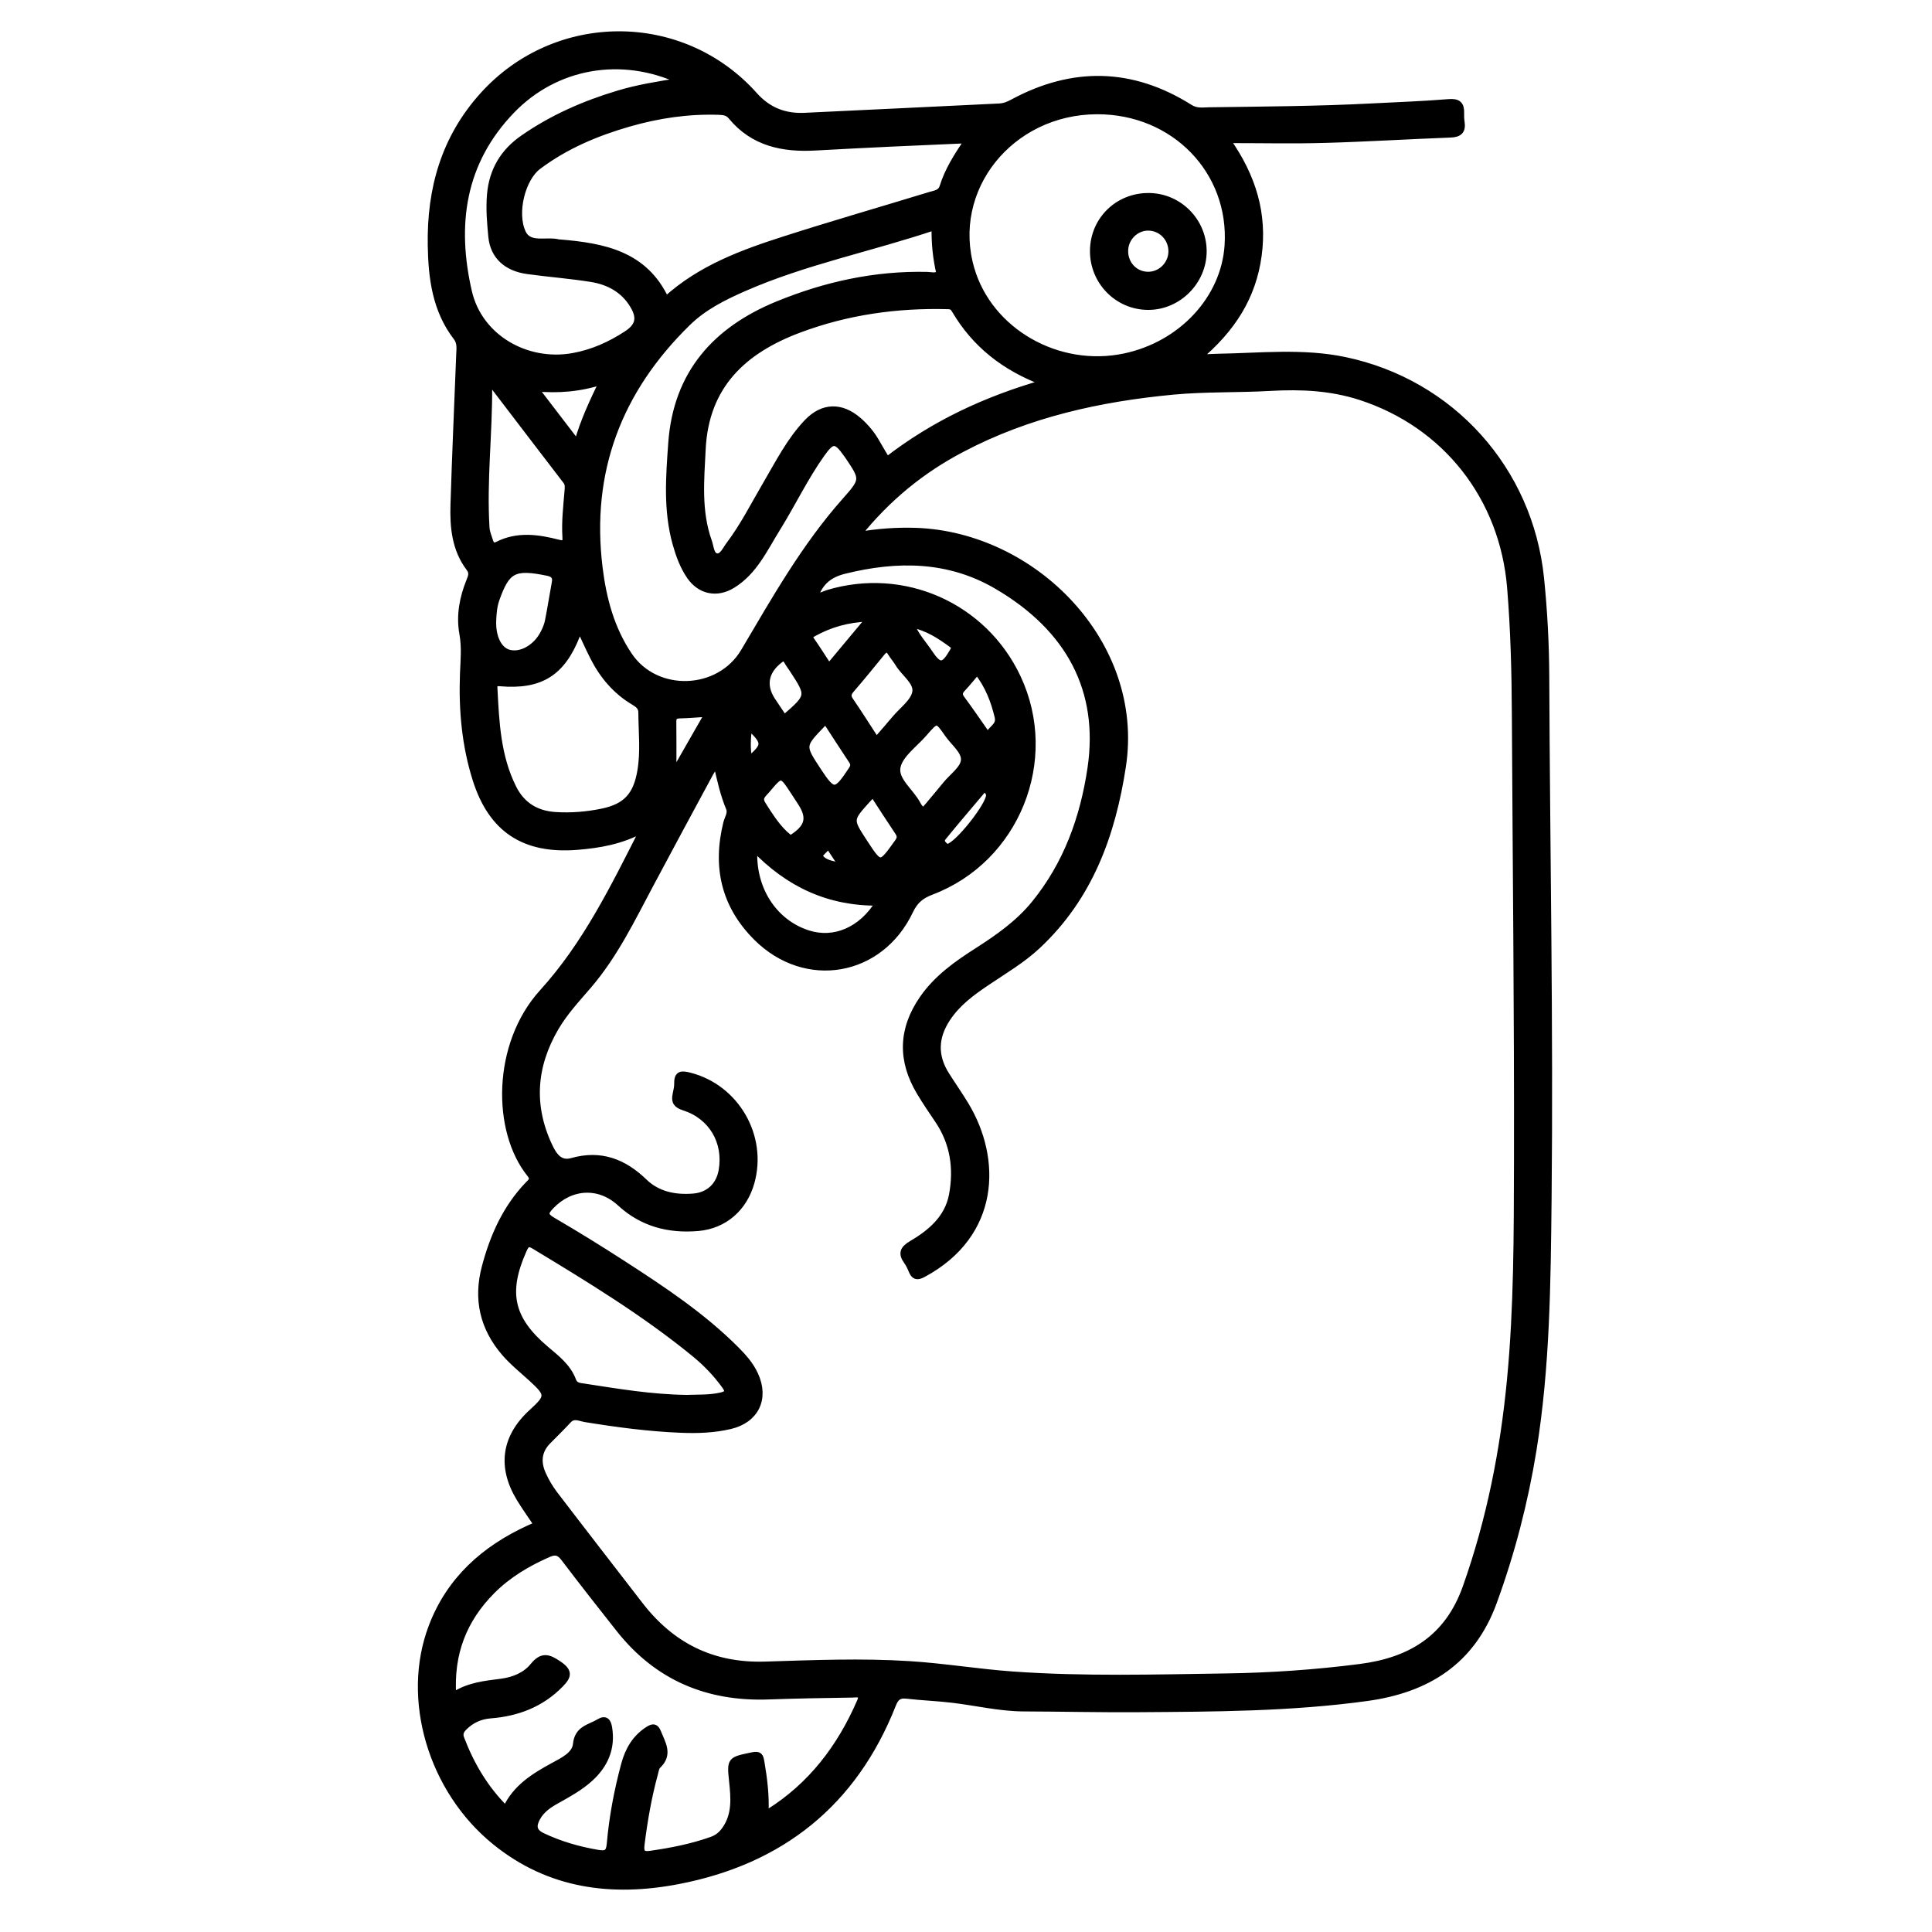 <?xml version="1.0" encoding="utf-8"?>
<!-- Generator: Adobe Illustrator 23.0.0, SVG Export Plug-In . SVG Version: 6.00 Build 0)  -->
<svg version="1.0" xmlns="http://www.w3.org/2000/svg" xmlns:xlink="http://www.w3.org/1999/xlink" x="0px" y="0px"
	 viewBox="0 0 3000 3000" style="enable-background:new 0 0 3000 3000;" xml:space="preserve">
<style type="text/css">
	.st0{stroke:#000000;stroke-width:10;stroke-miterlimit:10;}
</style>
<g id="Layer_1">
</g>
<g id="Layer_2">
	<g>
		<path class="st0" d="M834.1,2367.7c-9.4-14.1-18.7-27-27-40.6c-30.1-49.3-23.5-95.6,18.9-134.2c26.5-24.1,26.5-27.8-0.4-52.4
			c-14.2-13-29.3-25-41.9-39.6c-33.9-39.3-43.8-83.9-30.5-133.7c12.6-47.4,32.1-91.3,66.6-127.4c4.3-4.5,10.1-8.2,3.5-16.4
			c-54.4-67.1-54.2-201.8,19.1-282.5c67-73.8,110.1-161.8,156.5-253.4c-34.3,18.7-68.3,24.4-103.1,27.2
			c-81.3,6.4-132.3-26.5-156.9-104.2c-16.8-53-21.7-107.9-19.7-163.3c0.8-21.2,3-42-0.9-63.3c-5.1-28.2,0.2-55.5,10.8-81.8
			c2.8-6.9,5.2-12.6-0.4-20c-22.1-29.2-25.3-63.7-24.2-98.6c2.4-77.6,5.9-155.3,8.9-232.9c0.4-9.2,1.8-18.4-4.5-26.7
			c-32.6-42.3-38.9-92.2-39.7-143.2c-1.4-87.3,20.7-166.3,80.8-232.8c113.1-125.3,308.9-126.1,421.5,0
			c21.3,23.9,47.2,33.7,77.8,32.3c100.8-4.6,201.6-9.8,302.4-14.5c7.7-0.4,13.9-2.9,20.4-6.4c93.2-50.5,185.3-49,275.3,7.7
			c10.4,6.6,19.7,4.8,29.8,4.6c84.3-1.2,168.7-1.6,253-6c39.8-2.1,79.6-3.4,119.3-6.7c14.4-1.2,19.4,3.3,19,16.6
			c-0.1,4.6,0,9.3,0.7,13.9c2.1,13.4-2.9,18.7-16.9,19.2c-65,2.4-130,6.5-195.1,8.3c-48.4,1.4-96.8,0.3-151.9,0.3
			c41,58,57.4,115.9,48.8,179.6c-8.6,63.7-40.4,114.2-93.9,158.9c13.9-0.6,22.6-1.3,31.3-1.4c65.6-1.1,131.3-8.6,196.5,5
			c165.6,34.6,287.4,169.9,304.6,338.7c5.2,50.9,7.9,101.9,8.1,153.1c1.1,270.3,6.4,540.6,3.6,811c-1.4,130.1-2.5,260.3-23.4,389.3
			c-13.1,80.8-33.5,159.5-61.6,236.4c-33.7,92.3-103.1,135.6-196.5,148.5c-118.1,16.3-237,16.6-355.9,17.4
			c-59,0.4-118.1-1-177.1-1.2c-37.5-0.1-74.9-9.3-112.5-13.6c-23.1-2.7-46.3-3.5-69.4-6.2c-12.1-1.4-17.2,3.1-21.6,14.2
			c-60.3,152.9-173.4,243.1-333.3,273.8c-102.4,19.7-199.9,7.6-284.3-60.9c-98.9-80.3-140.9-221.5-98.2-333.8
			c27.7-73,81.6-121,151.3-152.9C825.7,2371.4,829.7,2369.6,834.1,2367.7z M1331.5,831.2c33.1-5.7,61.4-7.4,89.7-6.6
			c183.5,5.8,351.5,174.1,322.1,365.5c-16.3,106.4-51.5,203-132.1,278.4c-23.9,22.4-52.1,38.8-79,57c-23.2,15.6-45.6,32-61.4,56
			c-19.2,29.1-20.2,58.2-1.5,87.7c9.9,15.7,20.6,30.9,30.2,46.8c50.7,84.2,48.6,200.7-66,262.4c-9.8,5.3-14,3.6-17.8-5.7
			c-2-4.9-4.3-9.8-7.4-14.1c-8.8-12.2-6.1-19.2,7.2-27c29.8-17.5,56.2-39.9,63-75.7c7.7-41,2.3-80.6-21.8-116.3
			c-9.7-14.3-19.4-28.6-28.3-43.4c-29.7-49.4-28.7-97.9,4.4-145.6c22.1-31.9,53-53.7,85-74.1c32.5-20.8,63.9-42.9,88.6-73.2
			c50.1-61.6,75.9-133.5,87.3-210.7c17.6-119.9-32.3-216.4-145.6-282.7c-74.8-43.8-155-44.2-237.2-23.8
			c-22.8,5.7-37.2,17.4-44.8,39.1c7.3,2,13.1-2.3,19.1-4.1c118-35.7,242.6,19.6,295,131.1c60,127.8-1.9,282.3-134,332.3
			c-16,6.1-25.6,14-33.1,29.8c-46.2,97.5-162.3,117.3-238.4,41.4c-50.1-50-63.4-109.9-46.6-177.7c1.9-7.6,7.5-15.1,4.2-23.1
			c-8.9-21.4-14-44-19.6-69.3c-4.5,6.7-7.7,10.8-10.1,15.3c-30.9,57.2-61.8,114.4-92.3,171.7c-29,54.4-55.7,110.1-96.3,157.5
			c-18.1,21.1-37.3,41.6-51.4,65.8c-34.9,59.8-39.4,121.4-9.4,184.5c6.8,14.2,16,28.1,34.9,22.7c44.4-12.6,80.3,1.1,112.3,32.1
			c20.9,20.2,47.8,25.3,75.7,23.2c24.7-1.8,40.8-17.6,44.8-40.9c7.7-44.3-15.6-84.3-58.7-98.1c-11.3-3.6-15.2-8.5-12.9-19.5
			c1.2-5.8,2.7-11.8,2.6-17.7c-0.3-15.4,7.2-14.7,19-11.7c72,18.4,115.8,93.9,95.6,165.7c-11.2,39.7-41.6,66.7-82.4,70.3
			c-45.3,3.9-86.5-6.5-121-38.3c-32.8-30.2-76.8-27.5-107.4,4.4c-9.8,10.2-10.7,14.9,2.6,22.7c36.7,21.4,72.8,43.7,108.5,66.8
			c61.9,40,123.4,80.7,175.9,133.2c11.8,11.8,22.8,24.2,29.8,39.6c16.8,36.8,1,69.7-38.4,79.1c-25.4,6-51.2,6.9-77.2,5.8
			c-49.8-2-99.1-8.6-148.3-16.6c-8.4-1.4-17.8-7-26.1,2.1c-10.3,11.2-21.3,21.8-32,32.7c-14.9,15.3-16,33-7.6,51.4
			c4.9,10.8,11,21.3,18.2,30.7c43.9,57.5,88.3,114.6,132.4,171.8c49.2,63.8,112.7,95.7,194.5,93.2c74.7-2.3,149.5-5.5,224.4-0.7
			c53.7,3.4,106.8,12.3,160.4,16.1c110.1,7.8,220.4,4.6,330.6,3c69.7-1,139.2-5.8,208.5-14.7c78.8-10.1,136.3-45.1,164.3-123.9
			c37.1-104.6,58.3-212,68.8-322.1c10.8-112.6,10.6-225.6,10.9-338.4c0.5-231.8-2.1-463.6-3.3-695.4c-0.3-65.8-2-131.4-7.4-197
			c-11.5-139.1-99.8-252.8-233.2-295.9c-45.3-14.6-91.4-16.8-139.4-14.1c-50.1,2.9-100.7,1.1-150.9,5.8
			c-114.4,10.8-225.2,35.2-327.9,89.3C1431.6,729.7,1378.5,772.6,1331.5,831.2z M785.3,2809.3c15.8-34.1,44.8-51.4,74.7-67.7
			c14.7-8,33-16.7,34.7-33.3c2.4-24,20.9-25.4,35.1-34c10.7-6.5,14.1-0.9,15.7,8.4c5.2,31.6-5.9,57.4-28.9,78.5
			c-15.7,14.4-34.4,24.5-52.9,34.9c-11.7,6.5-22.6,14-29.4,26.1c-6.9,12.3-6.8,21.9,8,28.9c27.2,12.9,55.6,21.1,85.2,26.2
			c13.5,2.3,18.4,0.5,19.7-14.3c3.6-41.6,11.4-82.7,22.3-123.1c6-22.4,17-41.6,37.4-54.4c7.2-4.5,11.2-4.3,14.7,4.5
			c6.9,17.4,18.4,34.1-0.2,51.6c-3,2.8-3.5,8.4-4.8,12.9c-9.8,35.9-16.1,72.4-20.7,109.3c-1.5,12.1,0.7,17.1,14.2,15.1
			c32.2-4.6,63.9-10.8,94.7-21.7c9.4-3.3,15.8-8.7,21.3-16.6c16.1-23.2,13.7-48.9,11-74.9c-3.5-33.3-3-32.6,31.3-39.8
			c10.7-2.2,12,1.1,13.5,9.8c4.5,26,7.7,52.2,6.5,78.6c2.2,0.1,3.8,0.7,4.7,0.1c66.5-41.5,111.6-100.9,142.4-171.9
			c6.3-14.5-5.2-11.6-12.3-11.5c-43.1,0.7-86.3,1.3-129.4,2.9c-94.6,3.5-172.8-29.1-232.1-104c-28.8-36.4-57.5-73-85.5-109.9
			c-7.2-9.5-13.2-12-24.7-6.9c-32.6,14.3-62.7,32.2-87.7,57.4c-43.7,44-64.8,96.9-60.4,162.7c24.4-16.2,50.1-18.2,75.6-21.6
			c18.7-2.5,37-9.9,48.9-24.6c13.8-17,23.7-13.8,39.8-2.8c16.8,11.5,14.7,18.7,2.5,31.2c-29.9,30.6-66.8,44.6-108.5,47.9
			c-15.9,1.2-29.4,7.3-40.8,18.5c-5.1,5-7.9,10.1-5,17.7C731.4,2740.2,752.9,2777,785.3,2809.3z M1503,217.4
			c-42.4,1.9-80.9,3.5-119.3,5.3c-39.1,1.9-78.3,3.8-117.4,6c-50.6,2.9-96.7-6.5-130.9-48c-5.4-6.6-11.8-7.1-19.3-7.4
			c-47.5-1.6-94,5.3-139.5,18.4c-50.7,14.6-98.9,34.9-141.3,66.9c-24.1,18.2-38.3,71.5-23.7,102.8c10.1,21.7,36.9,10.4,55.8,15.3
			c0.6,0.2,1.3,0,2,0.1c67.4,5.7,131.5,17.5,164.6,88.6c53.9-49,118.9-72.6,184.6-93.7c75.1-24.1,150.9-45.9,226.4-69
			c7.2-2.2,15.8-2.8,18.9-12.5C1471.8,264.7,1485.9,242.3,1503,217.4z M1451.6,352.2c-99.7,33.6-201.6,53.6-296.6,95.3
			c-31.6,13.9-62.3,29.2-87.5,53.9c-107,104.7-155.1,230.6-136.8,380c5.9,48.4,18.3,95.1,46.1,136.3c42.2,62.6,140.1,58.7,178.4-6
			c47.9-80.9,94.1-163.1,157.2-234.1c29.3-33,28.6-33.7,3.6-70.7c-0.4-0.5-0.8-1.1-1.2-1.6c-16.4-23.4-22.5-23.6-38.7-0.8
			c-26.2,36.8-45.6,77.7-69.4,116c-19.8,31.8-35.5,67.2-69.4,88c-24.1,14.8-50.2,9.5-66.2-13.9c-10.6-15.5-16.9-33-21.9-50.9
			c-14.3-51.6-10.3-103.9-6.5-156.3c7.9-107.6,68.8-175.2,164.5-214.5c74.2-30.5,151.7-47.6,232.7-45.7c6.1,0.1,12.9,2.8,19.1-2.4
			C1453.6,401.4,1451,377.9,1451.6,352.2z M1703.3,172.4c-134.9,0.5-231.4,121.7-195.2,245.3c28.4,97,134.7,157.8,238,136.1
			c88.6-18.6,154.9-89.9,160.4-172.5C1914.1,265.6,1823.1,172,1703.3,172.4z M1621.9,594.2c-62.6-23.4-107.8-59.6-139.1-112.5
			c-2.3-3.8-4-6.4-10.3-6.6c-79.7-2.2-157.3,8.7-232.1,36.8c-86.2,32.4-144.7,86.8-149.6,185.2c-2.4,48.4-7.1,96.8,9.7,143.8
			c3,8.4,3.3,21.6,12,23.3c9.1,1.7,14-10.5,19.4-17.7c22.5-29.7,39.1-63,57.9-95c19.4-33.1,36.8-67.7,63.6-95.8
			c24.3-25.4,52.8-26,79.5-3c11.6,10,21.3,21.8,28.8,35.3c5,9,10.5,17.7,15.6,26.4C1450,658.1,1530.5,620.3,1621.9,594.2z
			 M1057.3,125.8c-92.9-43.6-195.3-24.4-262.9,45.9c-77.7,80.7-90.4,178-66.6,281.3c16.4,71.3,89.6,113,161.5,100.3
			c30.6-5.4,58.2-17.8,84-34.7c18.7-12.3,21.4-25.3,9.7-44.7c-14.9-24.6-38.2-36.8-65.2-41.1c-32.7-5.2-65.8-7.7-98.6-12.2
			c-32.4-4.4-52.9-22.9-55.9-52.8c-2.1-21.7-4-43.5-2.1-65.5c3.2-37.8,20.7-66.6,51.3-87.8c45.1-31.3,94.7-53.1,147.1-68.8
			C989.9,136.5,1021.2,131.4,1057.3,125.8z M900.1,975.6c-1.8,4.5-3,7.4-4.2,10.4c-23,58.8-56.5,80-119.3,74.6
			c-8-0.7-9.5,1.5-9.2,7.9c2.7,53.1,5.1,106.3,29.6,155.1c13.3,26.6,35.6,40.4,65.2,42.3c24.6,1.6,49.1-0.4,73.2-5.4
			c36.7-7.7,52.7-25.2,59.2-62.8c5.3-30.4,1.8-60.9,1.6-91.4c0-8.9-5.7-12.6-12.1-16.5c-28.2-16.8-48.5-41-63.1-70
			C913.8,1005.6,907.4,991.1,900.1,975.6z M1066.7,2171c15.6-0.7,34.1,0.4,52.6-3.7c12.1-2.7,12.5-7.2,6.1-15.9
			c-13.3-18.4-28.9-34.6-46.4-49c-77.8-63.7-163.4-115.8-249.2-167.7c-10.2-6.2-13-2.4-17,6.6c-29.3,65.7-20.1,107.1,34.4,153.4
			c16.7,14.2,34.5,27.5,42.5,49.1c3,8.1,9.8,8.5,16,9.4C958.1,2161.2,1010.5,2170.3,1066.7,2171z M764.6,597.3
			c-1.8,0.6-3.6,1.2-5.4,1.8c0.6,73.4-8.6,146.6-4.1,220.1c0.4,7.1,3.4,14.1,5.6,21c1.8,5.6,4.9,9.3,11.8,5.8
			c31.2-15.9,63.2-11.1,95.1-2.9c10.1,2.6,11.2-1.2,10.7-9.4c-1.5-23.9,1.4-47.7,3.3-71.5c0.4-5.2,1.2-10.3-2.5-15.2
			C840.8,697.2,802.8,647.2,764.6,597.3z M1364.4,1401.3c-77.6,0.8-140.1-28.7-193.3-84.1c-4,62.5,30.3,115.1,83.2,132.2
			C1295.1,1462.7,1338.1,1444.7,1364.4,1401.3z M765.5,963.5c-1,25.5,8.6,45.5,24,50.1c18.9,5.7,43-7.6,54.6-30.5
			c3-5.8,5.7-12.1,7-18.5c4-20.1,7.1-40.3,10.8-60.4c1.7-9.3-2.9-13.2-11.2-15c-52.9-11-63.8-4.2-80,41.1
			C766.9,941,766,952.2,765.5,963.5z M1434.4,1258.9c2.3-2.6,4.6-5,6.7-7.5c9.3-11.1,18.7-22.2,27.9-33.5c10-12.2,26.7-23.8,28.1-37
			c1.5-14.5-15.8-27.3-25.1-40.7c-17-24.5-17.2-24.5-37.2-1.4c-14.7,17-37.2,32.5-41.4,51.8c-4.5,21,21,38.4,31.4,58.5
			c1.2,2.3,2.7,4.6,4.5,6.5C1430.5,1257,1432.4,1257.7,1434.4,1258.9z M1360.8,1149.7c10.7-12.4,19.9-22.7,28.8-33.4
			c11.4-13.7,29.4-26.4,32-41.6c2.7-15.9-17.6-29.2-26.7-44.3c-3.4-5.7-7.8-10.7-11.3-16.3c-5.1-8.5-9.4-6.7-14.7-0.1
			c-15.4,19-30.9,37.9-46.9,56.5c-5,5.8-6.6,10.2-1.8,17.2C1333.6,1107.2,1346.2,1127.3,1360.8,1149.7z M1282.9,1120.1
			c-2.5,1.8-4.4,2.6-5.7,4c-32.5,33.7-32.5,33.7-7.1,72.4c23.8,36.3,27.8,36,52.3-1.2c3.5-5.3,3.7-9.1,0.4-14.1
			C1309.4,1161,1296.2,1140.6,1282.9,1120.1z M1355.6,1232.5c-4,4.2-6.3,6.5-8.5,9c-28.1,31.1-28.1,31.1-5.3,66
			c25.2,38.5,25,38.4,52.3,0.2c4.3-6,4.2-10.1,0.5-15.6C1381.8,1272.9,1369.3,1253.6,1355.6,1232.5z M896.3,688.4
			c10-35.1,23.8-64,39.4-96.5c-35.8,11.6-68.1,14-105,10.9C854.1,633.5,874.1,659.6,896.3,688.4z M1227.4,1302.5
			c2.2-1.4,3.8-2.4,5.3-3.5c22.6-15.4,25.7-30.1,10.8-52.9c-3.6-5.5-7.2-11.1-10.8-16.6c-19.4-29.6-19.4-29.6-42.2-2.4
			c-5.2,6.2-13.2,11.2-6.4,21.9c10.2,16.2,20.4,32.4,34.3,45.8C1221.3,1297.4,1224.3,1299.8,1227.4,1302.5z M1217.6,1115.3
			c40-34.6,40-34.7,13.1-75.9c-2.9-4.4-6.1-8.6-8.7-13.2c-3-5.2-5.6-5.7-10.7-1.8c-22.9,17.3-27.5,39.8-12.3,63.1
			C1205.1,1096.8,1211.4,1106,1217.6,1115.3z M1350.1,960c-34.9,1.3-61.6,9.5-86.7,23.3c-4,2.2-8.1,4.3-3.8,10.5
			c9.2,13.2,17.8,26.8,27.5,41.7C1308.1,1010.5,1327.3,987.4,1350.1,960z M1533.9,1142.6c5.1-11.6,19-15,15.6-29.4
			c-6-25.2-15.1-48.9-32.2-70.6c-7.8,9.2-14.8,18-22.4,26.1c-5.3,5.6-6.7,9.8-1.4,16.7C1506.9,1103.4,1519.4,1122,1533.9,1142.6z
			 M1099.4,1107.9c-15.8,1-29.5,2.3-43.3,2.6c-7.2,0.2-11,1.9-10.9,10c0.3,25.4,0.1,50.8,0.1,81.9
			C1065,1168,1081.9,1138.5,1099.4,1107.9z M1470.1,1316.1c0.9-0.4,1.5-0.8,2.1-0.9c15-2.6,65.9-66.9,63.9-81.3
			c-0.4-2.9-2.7-6.1-5-8c-2.5-2.1-4.9,0.5-6.5,2.4c-20.1,23.8-40.4,47.5-60.1,71.7C1458.5,1307.3,1465.5,1311.7,1470.1,1316.1z
			 M1414.6,969.2c7.6,18.5,19.6,30.9,28.9,44.9c15.1,22.6,22.1,21.8,36.1-2.7c2.2-3.9,3.7-6.8-0.6-10
			C1460,987.4,1440.7,974.4,1414.6,969.2z M1163,1128.2c-2.3,17.8-3.5,34,0.2,51.5C1189.3,1157.1,1189.3,1153.3,1163,1128.2z
			 M1286.3,1312.5c-5.7,7.9-16.3,14.1-12.8,18.8c6.8,9.1,19.3,11,34.2,13.5C1299.5,1332.5,1293.4,1323.2,1286.3,1312.5z"/>
		<path class="st0" d="M1697.5,389.3c0.4-47.9,38.5-85.1,86.7-84.6c46.6,0.5,84.4,38.6,84.5,85.3c0.1,47-39.3,86.5-86.1,86.2
			C1735.2,476,1697.1,437,1697.5,389.3z M1746.8,389.4c-0.3,20.7,15.2,37.2,35.4,37.6c19.9,0.4,36.8-16.1,37.1-36.2
			c0.3-20.5-15.5-37.2-35.7-37.7C1763.8,352.7,1747,369.2,1746.8,389.4z"/>
	</g>
</g>
</svg>
